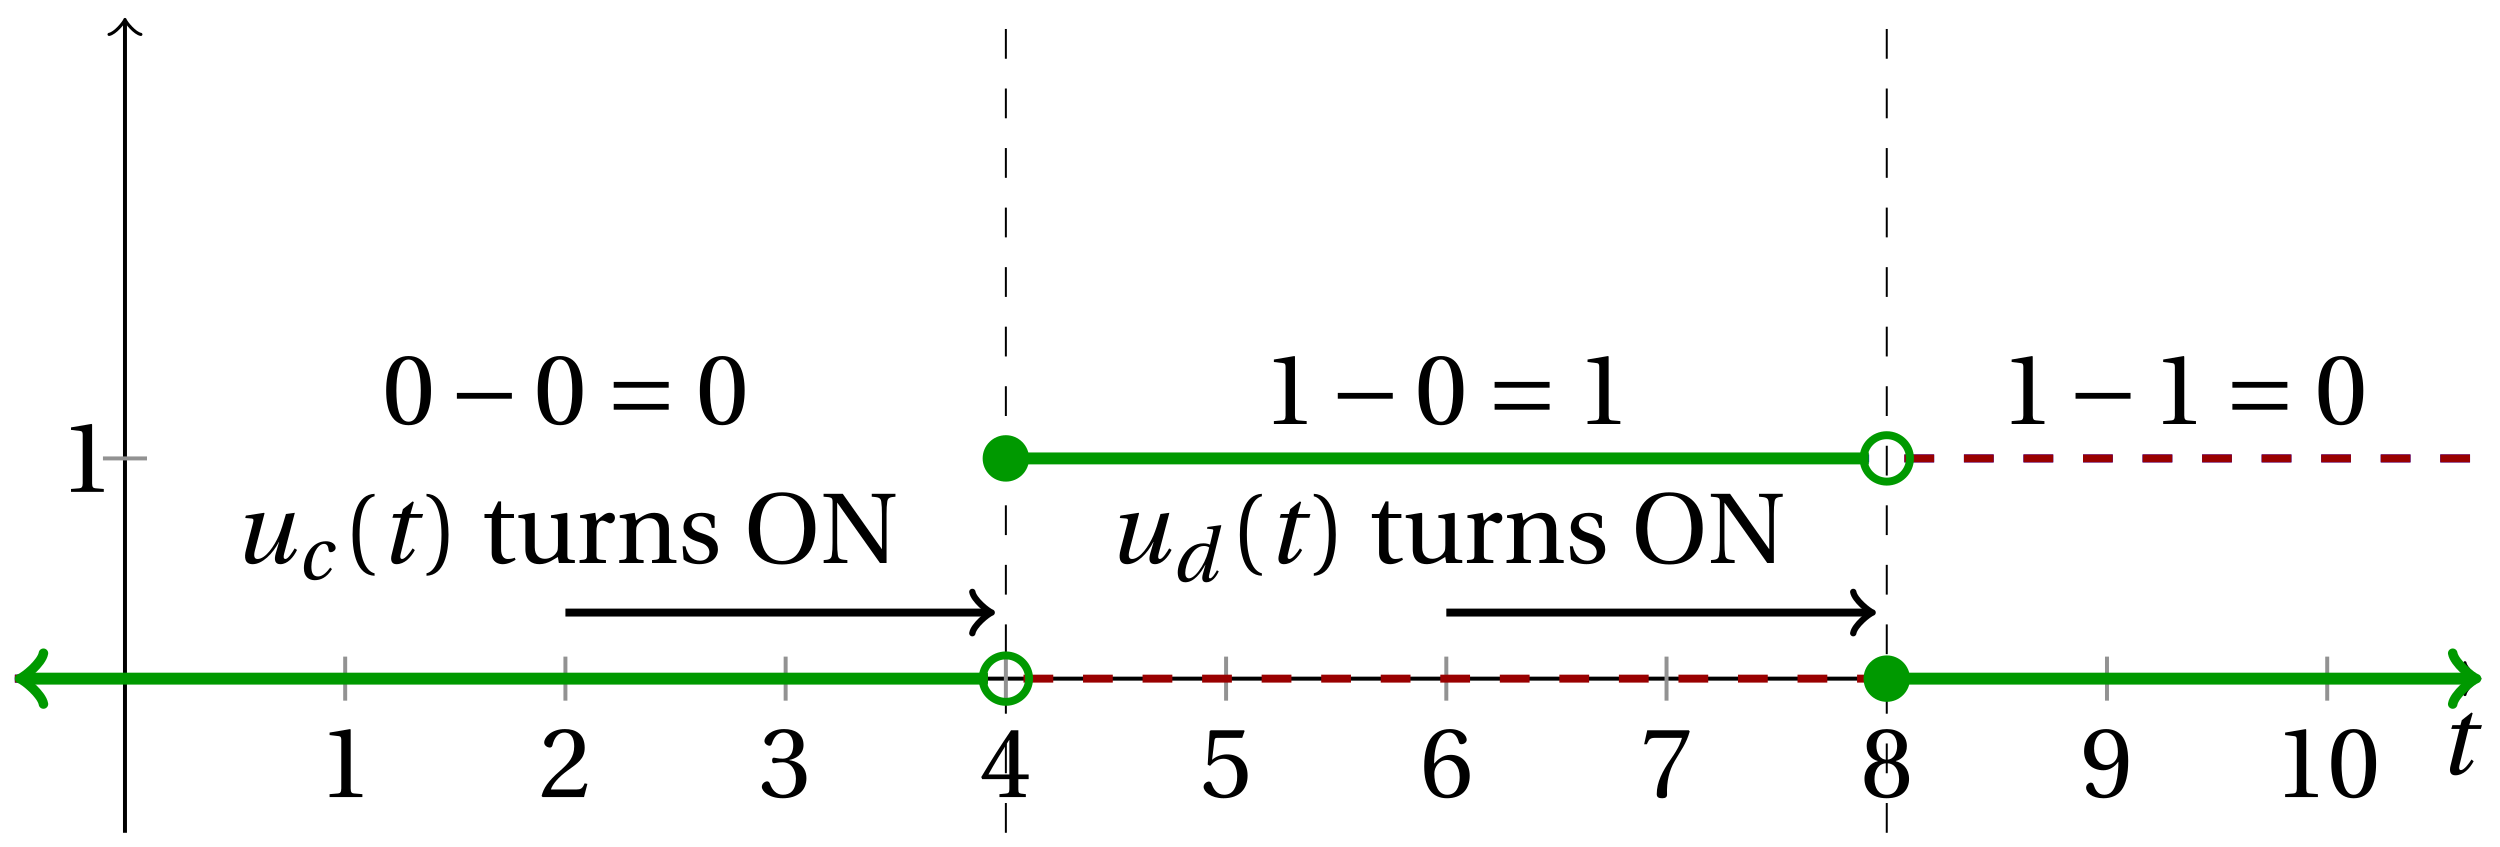 <svg xmlns="http://www.w3.org/2000/svg" xmlns:xlink="http://www.w3.org/1999/xlink" version="1.1" width="251" height="85" viewBox="0 0 251 85">
<defs>
<path id="font_1_3" d="M.428 .452 .439 .49H.312L.346 .609 .334 .616 .237 .539 .224 .49H.143L.132 .452H.215L.125 .086C.11 .029 .122-.012 .172-.012 .252-.012 .316 .054 .356 .129L.334 .146C.311 .107 .26 .04 .229 .04 .208 .04 .208 .063 .214 .088L.303 .452H.428Z"/>
<path id="font_2_4" d="M.437 0V.029L.353 .036C.332 .038 .32 .046 .32 .085V.674L.315 .68 .109 .645V.62L.202 .609C.219 .607 .226 .599 .226 .57V.085C.226 .066 .223 .054 .217 .047 .212 .04 .204 .037 .193 .036L.109 .029V0H.437Z"/>
<path id="font_2_5" d="M.485 .132 .457 .137C.436 .083 .416 .076 .376 .076H.12C.136 .128 .195 .199 .288 .266 .384 .336 .458 .381 .458 .493 .458 .632 .366 .68 .261 .68 .124 .68 .053 .597 .053 .545 .053 .511 .091 .495 .108 .495 .126 .495 .133 .505 .137 .522 .153 .59 .192 .645 .254 .645 .331 .645 .353 .58 .353 .507 .353 .4 .299 .34 .212 .263 .089 .156 .046 .088 .027 .01L.037 0H.451L.485 .132Z"/>
<path id="font_2_6" d="M.13 .366C.13 .349 .135 .338 .148 .338 .16 .338 .187 .348 .235 .348 .32 .348 .368 .271 .368 .184 .368 .065 .309 .023 .238 .023 .172 .023 .129 .073 .11 .129 .104 .148 .094 .157 .08 .157 .062 .157 .027 .138 .027 .102 .027 .059 .096-.012 .237-.012 .382-.012 .473 .061 .473 .189 .473 .323 .358 .363 .303 .368V.372C.357 .381 .444 .421 .444 .52 .444 .631 .357 .68 .25 .68 .118 .68 .053 .604 .053 .561 .053 .53 .088 .513 .102 .513 .115 .513 .123 .52 .127 .533 .149 .601 .187 .645 .243 .645 .322 .645 .341 .575 .341 .519 .341 .459 .32 .384 .235 .384 .187 .384 .16 .394 .148 .394 .135 .394 .13 .384 .13 .366Z"/>
<path id="font_2_7" d="M.3 .179V.077C.3 .043 .289 .037 .265 .035L.201 .029V0H.465V.029L.42 .034C.397 .037 .39 .043 .39 .077V.179H.493V.226H.39V.668H.317C.223 .53 .111 .356 .019 .2L.028 .179H.3M.091 .226C.151 .335 .221 .45 .298 .571H.3V.226H.091Z"/>
<path id="font_2_8" d="M.426 .592 .45 .66 .445 .668H.111L.101 .659 .081 .324 .105 .312C.147 .36 .188 .383 .242 .383 .306 .383 .376 .336 .376 .204 .376 .101 .334 .023 .247 .023 .177 .023 .141 .074 .121 .131 .116 .146 .107 .155 .093 .155 .073 .155 .04 .135 .04 .102 .04 .056 .11-.012 .24-.012 .405-.012 .48 .088 .48 .215 .48 .355 .392 .427 .273 .427 .218 .427 .159 .403 .127 .374L.125 .376 .148 .563C.151 .588 .158 .592 .177 .592H.426Z"/>
<path id="font_2_9" d="M.272-.012C.42-.012 .499 .078 .499 .214 .499 .349 .412 .424 .308 .422 .232 .424 .172 .369 .145 .336H.143C.144 .556 .207 .645 .297 .645 .343 .645 .375 .606 .39 .549 .393 .537 .401 .528 .416 .528 .438 .528 .469 .545 .469 .573 .469 .613 .42 .68 .3 .68 .221 .68 .165 .65 .123 .602 .078 .55 .044 .454 .044 .309 .044 .093 .122-.012 .272-.012M.274 .371C.337 .371 .399 .314 .399 .199 .399 .094 .358 .023 .274 .023 .187 .023 .145 .116 .145 .236 .145 .297 .19 .371 .274 .371Z"/>
<path id="font_2_10" d="M.072 .668 .041 .528H.068L.078 .549C.091 .577 .104 .592 .149 .592H.419C.409 .556 .391 .498 .31 .382 .224 .259 .167 .147 .167 .029 .167-.004 .19-.012 .221-.012 .25-.012 .271-.003 .27 .026 .265 .158 .292 .264 .345 .357 .409 .469 .462 .531 .497 .657L.488 .668H.072Z"/>
<path id="font_2_11" d="M.265 .338C.345 .338 .388 .27 .388 .179 .388 .091 .35 .023 .265 .023 .182 .023 .142 .091 .142 .179 .142 .27 .186 .338 .265 .338M.265-.012C.427-.012 .488 .081 .488 .182 .488 .284 .424 .342 .356 .358V.361C.417 .377 .466 .428 .466 .51 .466 .619 .381 .68 .265 .68 .151 .68 .064 .618 .064 .51 .064 .428 .114 .377 .174 .361V.358C.107 .342 .042 .284 .042 .182 .042 .081 .102-.012 .265-.012M.265 .374C.193 .374 .161 .444 .161 .512 .161 .589 .197 .645 .265 .645 .333 .645 .367 .589 .369 .512 .369 .444 .338 .374 .265 .374Z"/>
<path id="font_2_12" d="M.229 .268C.291 .268 .343 .303 .377 .352H.379C.379 .289 .374 .208 .356 .139 .338 .073 .303 .023 .239 .023 .171 .023 .146 .076 .131 .123 .127 .136 .12 .144 .103 .144 .084 .144 .056 .124 .056 .093 .056 .049 .109-.012 .23-.012 .311-.012 .373 .018 .411 .071 .452 .128 .477 .216 .477 .361 .477 .485 .452 .566 .413 .613 .375 .658 .32 .68 .256 .68 .128 .68 .036 .595 .036 .457 .036 .332 .126 .268 .229 .268M.259 .321C.181 .321 .136 .389 .136 .485 .136 .577 .177 .645 .255 .645 .335 .645 .374 .55 .374 .453 .374 .436 .373 .416 .367 .4 .351 .353 .312 .321 .259 .321Z"/>
<path id="font_2_3" d="M.265 .645C.36 .645 .387 .497 .387 .334 .387 .171 .36 .023 .265 .023 .17 .023 .143 .171 .143 .334 .143 .497 .17 .645 .265 .645M.265 .68C.1 .68 .041 .534 .041 .334 .041 .134 .1-.012 .265-.012 .43-.012 .489 .134 .489 .334 .489 .534 .43 .68 .265 .68Z"/>
<path id="font_1_4" d="M.533 .49C.504 .388 .488 .335 .462 .274 .418 .173 .331 .04 .248 .04 .216 .04 .208 .07 .223 .128L.319 .497 .314 .502 .132 .474 .126 .45 .188 .445C.212 .443 .211 .428 .203 .397L.134 .133C.113 .053 .121-.012 .201-.012 .297-.012 .402 .094 .462 .21H.464L.431 .096C.412 .029 .424-.012 .477-.012 .549-.012 .609 .057 .644 .131L.62 .146C.6 .112 .556 .04 .528 .04 .507 .04 .507 .063 .515 .094L.622 .502 .533 .49Z"/>
<path id="font_1_1" d="M.428 .154C.394 .108 .335 .037 .268 .037 .195 .037 .18 .097 .18 .168 .18 .298 .255 .467 .347 .467 .379 .467 .401 .447 .407 .387 .409 .369 .418 .357 .436 .357 .46 .357 .5 .38 .5 .413 .5 .464 .446 .502 .371 .502 .193 .502 .081 .312 .081 .148 .081 .026 .154-.012 .224-.012 .298-.012 .383 .02 .452 .135L.428 .154Z"/>
<path id="font_2_1" d="M.175 .282C.175 .568 .262 .654 .325 .667V.692C.15 .685 .105 .468 .105 .282 .105 .096 .15-.121 .325-.128V-.103C.267-.091 .175-.006 .175 .282Z"/>
<path id="font_2_2" d="M.175 .282C.175-.006 .083-.091 .025-.103V-.128C.2-.121 .245 .096 .245 .282 .245 .468 .2 .685 .025 .692V.667C.088 .654 .175 .568 .175 .282Z"/>
<path id="font_2_18" d="M.326 .45V.49H.197V.616H.168L.107 .49H.031V.45H.103V.102C.103 0 .179-.012 .214-.012 .265-.012 .313 .014 .342 .032L.334 .053C.31 .043 .288 .04 .263 .04 .229 .04 .197 .064 .197 .14V.45H.326Z"/>
<path id="font_2_19" d="M.591 0V.029C.522 .034 .516 .036 .516 .087V.496L.509 .502 .352 .477V.452L.39 .447C.416 .443 .422 .438 .422 .402V.177C.422 .149 .419 .127 .414 .117 .391 .071 .343 .042 .291 .042 .233 .042 .19 .078 .19 .156V.496L.183 .502 .026 .477V.452L.064 .447C.09 .443 .096 .438 .096 .402V.138C.096 .023 .164-.012 .238-.012 .323-.012 .392 .046 .421 .06L.431 0H.591Z"/>
<path id="font_2_16" d="M.189 .502 .037 .477V.452L.075 .447C.101 .443 .107 .438 .107 .402V.087C.107 .036 .102 .034 .032 .029V0H.296V.029C.207 .034 .201 .036 .201 .087V.321C.201 .398 .235 .424 .258 .424 .274 .424 .291 .418 .32 .402 .327 .398 .335 .397 .34 .397 .364 .397 .386 .422 .386 .453 .386 .475 .372 .502 .333 .502 .297 .502 .267 .48 .201 .422L.189 .502Z"/>
<path id="font_2_15" d="M.529 .343C.529 .444 .474 .502 .382 .502 .308 .502 .262 .466 .2 .426L.186 .502 .037 .477V.452L.075 .447C.101 .443 .107 .438 .107 .402V.087C.107 .036 .104 .034 .032 .029V0H.276V.029C.205 .034 .201 .036 .201 .087V.321C.201 .346 .203 .36 .211 .376 .232 .415 .277 .448 .33 .448 .398 .448 .435 .41 .435 .323V.087C.435 .036 .432 .034 .36 .029V0H.604V.029C.533 .034 .529 .036 .529 .087V.343Z"/>
<path id="font_2_17" d="M.367 .351V.468C.334 .492 .283 .502 .238 .502 .13 .502 .057 .451 .056 .356 .057 .273 .124 .236 .207 .211 .252 .197 .315 .174 .315 .106 .315 .055 .275 .023 .222 .023 .141 .023 .096 .082 .076 .167H.047L.057 .036C.093 .004 .154-.012 .213-.012 .332-.012 .4 .051 .4 .136 .4 .224 .346 .264 .243 .296 .202 .309 .136 .33 .136 .386 .137 .438 .176 .467 .226 .467 .297 .467 .331 .412 .338 .351H.367Z"/>
<path id="font_2_14" d="M.381 .672C.559 .672 .6 .493 .602 .346 .6 .199 .559 .02 .381 .02 .203 .02 .162 .199 .16 .346 .162 .493 .203 .672 .381 .672M.381 .707C.271 .707 .189 .673 .133 .61 .079 .55 .048 .459 .048 .346 .048 .234 .079 .142 .133 .082 .189 .019 .271-.015 .381-.015 .492-.015 .573 .019 .629 .082 .684 .142 .714 .234 .714 .346 .714 .459 .684 .55 .629 .61 .573 .673 .492 .707 .381 .707Z"/>
<path id="font_2_13" d="M.034 .692V.663C.122 .657 .124 .655 .124 .599V.203C.124 .15 .122 .112 .117 .079 .111 .037 .087 .033 .035 .029V0H.272V.029C.207 .034 .183 .037 .177 .079 .172 .112 .17 .15 .17 .203V.602H.172C.315 .401 .457 .201 .598 0H.664V.489C.664 .542 .666 .58 .671 .613 .677 .655 .701 .659 .753 .663V.692H.516V.663C.581 .658 .605 .655 .611 .613 .616 .58 .618 .542 .618 .489V.138L.616 .14C.485 .324 .355 .508 .226 .692H.034Z"/>
<path id="font_3_1" d="M.635 .253V.311H.085V.253H.635Z"/>
<path id="font_3_2" d="M.635 .143V.201H.085V.143H.635M.635 .363V.421H.085V.363H.635Z"/>
<path id="font_1_2" d="M.171 .112C.171 .22 .258 .467 .418 .467 .449 .467 .475 .458 .487 .447 .472 .37 .439 .276 .388 .193 .34 .115 .274 .04 .221 .04 .189 .04 .171 .067 .171 .112M.464 .718 .458 .695 .518 .689C.542 .687 .544 .68 .536 .648L.498 .487 .496 .485C.477 .495 .446 .502 .412 .502 .179 .502 .072 .241 .072 .12 .072 .055 .091-.012 .172-.012 .287-.012 .376 .111 .435 .218H.437L.404 .099C.384 .028 .399-.013 .45-.012 .523-.012 .579 .056 .613 .132L.589 .146C.571 .111 .527 .04 .499 .04 .479 .04 .481 .063 .489 .095L.647 .737 .642 .742 .464 .718Z"/>
</defs>
<path transform="matrix(1,0,0,-1,12.547,68.135)" stroke-width=".199" stroke-linecap="butt" stroke-dasharray="2.989,2.989" stroke-miterlimit="10" stroke-linejoin="miter" fill="none" stroke="#000000" d="M176.884-15.477V66.331"/>
<path transform="matrix(1,0,0,-1,12.547,68.135)" stroke-width=".199" stroke-linecap="butt" stroke-dasharray="2.989,2.989" stroke-miterlimit="10" stroke-linejoin="miter" fill="none" stroke="#000000" d="M88.442-15.477V66.331"/>
<path transform="matrix(1,0,0,-1,12.547,68.135)" stroke-width=".399" stroke-linecap="butt" stroke-miterlimit="10" stroke-linejoin="miter" fill="none" stroke="#000000" d="M-11.055 0H236.124"/>
<path transform="matrix(1,0,0,-1,248.675,68.135)" stroke-width=".319" stroke-linecap="round" stroke-linejoin="round" fill="none" stroke="#000000" d="M-1.196 1.594C-1.096 .996 0 .1 .299 0 0-.1-1.096-.996-1.196-1.594"/>
<path transform="matrix(1,0,0,-1,12.547,68.135)" stroke-width=".399" stroke-linecap="butt" stroke-miterlimit="10" stroke-linejoin="miter" fill="none" stroke="#000000" d="M0-15.477V65.873"/>
<path transform="matrix(0,-1,-1,-0,12.547,2.257)" stroke-width=".319" stroke-linecap="round" stroke-linejoin="round" fill="none" stroke="#000000" d="M-1.196 1.594C-1.096 .996 0 .1 .299 0 0-.1-1.096-.996-1.196-1.594"/>
<use data-text="t" xlink:href="#font_1_3" transform="matrix(10.037,0,0,-10.037,244.783,77.72)"/>
<path transform="matrix(1,0,0,-1,12.547,68.135)" stroke-width=".399" stroke-linecap="butt" stroke-miterlimit="10" stroke-linejoin="miter" fill="none" stroke="#929292" d="M22.11 2.211V-2.211"/>
<use data-text="1" xlink:href="#font_2_4" transform="matrix(10.037,0,0,-10.037,31.996,80.024)"/>
<path transform="matrix(1,0,0,-1,12.547,68.135)" stroke-width=".399" stroke-linecap="butt" stroke-miterlimit="10" stroke-linejoin="miter" fill="none" stroke="#929292" d="M44.221 2.211V-2.211"/>
<use data-text="2" xlink:href="#font_2_5" transform="matrix(10.037,0,0,-10.037,54.106,80.024)"/>
<path transform="matrix(1,0,0,-1,12.547,68.135)" stroke-width=".399" stroke-linecap="butt" stroke-miterlimit="10" stroke-linejoin="miter" fill="none" stroke="#929292" d="M66.331 2.211V-2.211"/>
<use data-text="3" xlink:href="#font_2_6" transform="matrix(10.037,0,0,-10.037,76.218,80.024)"/>
<path transform="matrix(1,0,0,-1,12.547,68.135)" stroke-width=".399" stroke-linecap="butt" stroke-miterlimit="10" stroke-linejoin="miter" fill="none" stroke="#929292" d="M88.442 2.211V-2.211"/>
<use data-text="4" xlink:href="#font_2_7" transform="matrix(10.037,0,0,-10.037,98.328,80.024)"/>
<path transform="matrix(1,0,0,-1,12.547,68.135)" stroke-width=".399" stroke-linecap="butt" stroke-miterlimit="10" stroke-linejoin="miter" fill="none" stroke="#929292" d="M110.552 2.211V-2.211"/>
<use data-text="5" xlink:href="#font_2_8" transform="matrix(10.037,0,0,-10.037,120.44,80.024)"/>
<path transform="matrix(1,0,0,-1,12.547,68.135)" stroke-width=".399" stroke-linecap="butt" stroke-miterlimit="10" stroke-linejoin="miter" fill="none" stroke="#929292" d="M132.663 2.211V-2.211"/>
<use data-text="6" xlink:href="#font_2_9" transform="matrix(10.037,0,0,-10.037,142.55,80.024)"/>
<path transform="matrix(1,0,0,-1,12.547,68.135)" stroke-width=".399" stroke-linecap="butt" stroke-miterlimit="10" stroke-linejoin="miter" fill="none" stroke="#929292" d="M154.773 2.211V-2.211"/>
<use data-text="7" xlink:href="#font_2_10" transform="matrix(10.037,0,0,-10.037,164.661,80.024)"/>
<path transform="matrix(1,0,0,-1,12.547,68.135)" stroke-width=".399" stroke-linecap="butt" stroke-miterlimit="10" stroke-linejoin="miter" fill="none" stroke="#929292" d="M176.884 2.211V-2.211"/>
<use data-text="8" xlink:href="#font_2_11" transform="matrix(10.037,0,0,-10.037,186.772,80.024)"/>
<path transform="matrix(1,0,0,-1,12.547,68.135)" stroke-width=".399" stroke-linecap="butt" stroke-miterlimit="10" stroke-linejoin="miter" fill="none" stroke="#929292" d="M198.994 2.211V-2.211"/>
<use data-text="9" xlink:href="#font_2_12" transform="matrix(10.037,0,0,-10.037,208.882,80.024)"/>
<path transform="matrix(1,0,0,-1,12.547,68.135)" stroke-width=".399" stroke-linecap="butt" stroke-miterlimit="10" stroke-linejoin="miter" fill="none" stroke="#929292" d="M221.105 2.211V-2.211"/>
<use data-text="1" xlink:href="#font_2_4" transform="matrix(10.037,0,0,-10.037,228.332,80.024)"/>
<use data-text="0" xlink:href="#font_2_3" transform="matrix(10.037,0,0,-10.037,233.651,80.024)"/>
<path transform="matrix(1,0,0,-1,12.547,68.135)" stroke-width=".399" stroke-linecap="butt" stroke-miterlimit="10" stroke-linejoin="miter" fill="none" stroke="#929292" d="M2.211 22.11H-2.211"/>
<use data-text="1" xlink:href="#font_2_4" transform="matrix(10.037,0,0,-10.037,6.035,49.384)"/>
<path transform="matrix(1,0,0,-1,12.547,68.135)" stroke-width=".797" stroke-linecap="butt" stroke-dasharray="2.989,2.989" stroke-miterlimit="10" stroke-linejoin="miter" fill="none" stroke="#0000ff" d="M-11.055 0H-10.068-9.082-8.095-7.108-6.121-5.134-4.147-3.161-2.174-1.187-.2 .787 1.774 2.76 3.747 4.734 5.721 6.708 7.695 8.681 9.668 10.655 11.642 12.629 13.616 14.602 15.589 16.576 17.563 18.55 19.537 20.523 21.51 22.497 23.484 24.471 25.458 26.444 27.431 28.418 29.405 30.392 31.379 32.365 33.352 34.339 35.326 36.313 37.3 38.286 39.273 40.26 41.247 42.234 43.221 44.207 45.194 46.181 47.168 48.155 49.142 50.128 51.115 52.102 53.089 54.076 55.063 56.049 57.036 58.023 59.01 59.997 60.984 61.97 62.957 63.944 64.931 65.918 66.905 67.891 68.878 69.865 70.852 71.839 72.826 73.812 74.799 75.786 76.773 77.76 78.747 79.733 80.72 81.707 82.694 83.681 84.668 85.654 86.641"/>
<path transform="matrix(1,0,0,-1,12.547,68.135)" stroke-width=".797" stroke-linecap="butt" stroke-dasharray="2.989,2.989" stroke-miterlimit="10" stroke-linejoin="miter" fill="none" stroke="#990000" d="M-11.055 0H-10.068-9.082-8.095-7.108-6.121-5.134-4.147-3.161-2.174-1.187-.2 .787 1.774 2.76 3.747 4.734 5.721 6.708 7.695 8.681 9.668 10.655 11.642 12.629 13.616 14.602 15.589 16.576 17.563 18.55 19.537 20.523 21.51 22.497 23.484 24.471 25.458 26.444 27.431 28.418 29.405 30.392 31.379 32.365 33.352 34.339 35.326 36.313 37.3 38.286 39.273 40.26 41.247 42.234 43.221 44.207 45.194 46.181 47.168 48.155 49.142 50.128 51.115 52.102 53.089 54.076 55.063 56.049 57.036 58.023 59.01 59.997 60.984 61.97 62.957 63.944 64.931 65.918 66.905 67.891 68.878 69.865 70.852 71.839 72.826 73.812 74.799 75.786 76.773 77.76 78.747 79.733 80.72 81.707 82.694 83.681 84.668 85.654 86.641"/>
<path transform="matrix(1,0,0,-1,12.547,68.135)" stroke-width="1.196" stroke-linecap="butt" stroke-miterlimit="10" stroke-linejoin="miter" fill="none" stroke="#009900" d="M-10.099 0H-10.068-9.082-8.095-7.108-6.121-5.134-4.147-3.161-2.174-1.187-.2 .787 1.774 2.76 3.747 4.734 5.721 6.708 7.695 8.681 9.668 10.655 11.642 12.629 13.616 14.602 15.589 16.576 17.563 18.55 19.537 20.523 21.51 22.497 23.484 24.471 25.458 26.444 27.431 28.418 29.405 30.392 31.379 32.365 33.352 34.339 35.326 36.313 37.3 38.286 39.273 40.26 41.247 42.234 43.221 44.207 45.194 46.181 47.168 48.155 49.142 50.128 51.115 52.102 53.089 54.076 55.063 56.049 57.036 58.023 59.01 59.997 60.984 61.97 62.957 63.944 64.931 65.918 66.905 67.891 68.878 69.865 70.852 71.839 72.826 73.812 74.799 75.786 76.773 77.76 78.747 79.733 80.72 81.707 82.694 83.681 84.668 85.654 86.641"/>
<path transform="matrix(-1,-0,0,1,2.448,68.135)" stroke-width=".956" stroke-linecap="round" stroke-linejoin="round" fill="none" stroke="#009900" d="M-1.913 2.55C-1.753 1.594 0 .159 .478 0 0-.159-1.753-1.594-1.913-2.55"/>
<path transform="matrix(1,0,0,-1,12.547,68.135)" stroke-width=".797" stroke-linecap="butt" stroke-dasharray="2.989,2.989" stroke-miterlimit="10" stroke-linejoin="miter" fill="none" stroke="#0000ff" d="M90.211 22.11H91.068 91.926 92.784 93.641 94.499 95.356 96.214 97.072 97.929 98.787 99.645 100.502 101.36 102.217 103.075 103.933 104.79 105.648 106.506 107.363 108.221 109.078 109.936 110.794 111.651 112.509 113.366 114.224 115.082 115.939 116.797 117.655 118.512 119.37 120.227 121.085 121.943 122.8 123.658 124.515 125.373 126.231 127.088 127.946 128.804 129.661 130.519 131.376 132.234 133.092 133.949 134.807 135.665 136.522 137.38 138.237 139.095 139.953 140.81 141.668 142.525 143.383 144.241 145.098 145.956 146.814 147.671 148.529 149.386 150.244 151.102 151.959 152.817 153.674 154.532 155.39 156.247 157.105 157.963 158.82 159.678 160.535 161.393 162.251 163.108 163.966 164.823 165.681 166.539 167.396 168.254 169.112 169.969 170.827 171.684 172.542 173.4 174.257 175.115"/>
<path transform="matrix(1,0,0,-1,12.547,68.135)" stroke-width=".797" stroke-linecap="butt" stroke-dasharray="2.989,2.989" stroke-miterlimit="10" stroke-linejoin="miter" fill="none" stroke="#990000" d="M90.211 0H91.068 91.926 92.784 93.641 94.499 95.356 96.214 97.072 97.929 98.787 99.645 100.502 101.36 102.217 103.075 103.933 104.79 105.648 106.506 107.363 108.221 109.078 109.936 110.794 111.651 112.509 113.366 114.224 115.082 115.939 116.797 117.655 118.512 119.37 120.227 121.085 121.943 122.8 123.658 124.515 125.373 126.231 127.088 127.946 128.804 129.661 130.519 131.376 132.234 133.092 133.949 134.807 135.665 136.522 137.38 138.237 139.095 139.953 140.81 141.668 142.525 143.383 144.241 145.098 145.956 146.814 147.671 148.529 149.386 150.244 151.102 151.959 152.817 153.674 154.532 155.39 156.247 157.105 157.963 158.82 159.678 160.535 161.393 162.251 163.108 163.966 164.823 165.681 166.539 167.396 168.254 169.112 169.969 170.827 171.684 172.542 173.4 174.257 175.115"/>
<path transform="matrix(1,0,0,-1,12.547,68.135)" stroke-width="1.196" stroke-linecap="butt" stroke-miterlimit="10" stroke-linejoin="miter" fill="none" stroke="#009900" d="M88.442 22.11H89.317 90.192 91.067 91.943 92.818 93.693 94.568 95.443 96.318 97.194 98.069 98.944 99.819 100.694 101.569 102.444 103.32 104.195 105.07 105.945 106.82 107.695 108.571 109.446 110.321 111.196 112.071 112.946 113.822 114.697 115.572 116.447 117.322 118.197 119.073 119.948 120.823 121.698 122.573 123.448 124.323 125.199 126.074 126.949 127.824 128.699 129.574 130.45 131.325 132.2 133.075 133.95 134.825 135.701 136.576 137.451 138.326 139.201 140.076 140.952 141.827 142.702 143.577 144.452 145.327 146.203 147.078 147.953 148.828 149.703 150.578 151.454 152.329 153.204 154.079 154.954 155.829 156.704 157.58 158.455 159.33 160.205 161.08 161.955 162.831 163.706 164.581 165.456 166.331 167.206 168.082 168.957 169.832 170.707 171.582 172.457 173.333 174.208 175.083"/>
<path transform="matrix(1,0,0,-1,12.547,68.135)" stroke-width=".797" stroke-linecap="butt" stroke-dasharray="2.989,2.989" stroke-miterlimit="10" stroke-linejoin="miter" fill="none" stroke="#0000ff" d="M178.653 22.11H179.238 179.823 180.408 180.993 181.578 182.163 182.748 183.333 183.918 184.503 185.088 185.673 186.258 186.843 187.428 188.013 188.598 189.183 189.768 190.353 190.938 191.523 192.108 192.693 193.278 193.863 194.448 195.033 195.618 196.203 196.788 197.373 197.958 198.543 199.128 199.713 200.298 200.883 201.468 202.053 202.638 203.223 203.808 204.393 204.978 205.563 206.148 206.733 207.318 207.903 208.488 209.073 209.659 210.244 210.828 211.414 211.999 212.584 213.169 213.754 214.339 214.924 215.509 216.094 216.679 217.264 217.849 218.434 219.019 219.604 220.189 220.774 221.359 221.944 222.529 223.114 223.699 224.284 224.869 225.454 226.039 226.624 227.209 227.794 228.379 228.964 229.549 230.134 230.719 231.304 231.889 232.474 233.059 233.644 234.229 234.814 235.399 235.984 236.569"/>
<path transform="matrix(1,0,0,-1,12.547,68.135)" stroke-width=".797" stroke-linecap="butt" stroke-dasharray="2.989,2.989" stroke-miterlimit="10" stroke-linejoin="miter" fill="none" stroke="#990000" d="M178.653 22.11H179.238 179.823 180.408 180.993 181.578 182.163 182.748 183.333 183.918 184.503 185.088 185.673 186.258 186.843 187.428 188.013 188.598 189.183 189.768 190.353 190.938 191.523 192.108 192.693 193.278 193.863 194.448 195.033 195.618 196.203 196.788 197.373 197.958 198.543 199.128 199.713 200.298 200.883 201.468 202.053 202.638 203.223 203.808 204.393 204.978 205.563 206.148 206.733 207.318 207.903 208.488 209.073 209.659 210.244 210.828 211.414 211.999 212.584 213.169 213.754 214.339 214.924 215.509 216.094 216.679 217.264 217.849 218.434 219.019 219.604 220.189 220.774 221.359 221.944 222.529 223.114 223.699 224.284 224.869 225.454 226.039 226.624 227.209 227.794 228.379 228.964 229.549 230.134 230.719 231.304 231.889 232.474 233.059 233.644 234.229 234.814 235.399 235.984 236.569"/>
<path transform="matrix(1,0,0,-1,12.547,68.135)" stroke-width="1.196" stroke-linecap="butt" stroke-miterlimit="10" stroke-linejoin="miter" fill="none" stroke="#009900" d="M176.884 0H177.487 178.09 178.692 179.295 179.898 180.501 181.104 181.707 182.31 182.913 183.516 184.119 184.721 185.324 185.927 186.53 187.133 187.736 188.339 188.942 189.545 190.148 190.75 191.353 191.956 192.559 193.162 193.765 194.368 194.971 195.574 196.176 196.779 197.382 197.985 198.588 199.191 199.794 200.397 201 201.603 202.205 202.808 203.411 204.014 204.617 205.22 205.823 206.426 207.029 207.632 208.234 208.837 209.44 210.043 210.646 211.249 211.852 212.455 213.058 213.66 214.263 214.866 215.469 216.072 216.675 217.278 217.881 218.484 219.087 219.689 220.292 220.895 221.498 222.101 222.704 223.307 223.91 224.513 225.116 225.718 226.321 226.924 227.527 228.13 228.733 229.336 229.939 230.542 231.144 231.747 232.35 232.953 233.556 234.159 234.762 235.365 235.968 235.614"/>
<path transform="matrix(1,0,0,-1,248.165,68.135)" stroke-width=".956" stroke-linecap="round" stroke-linejoin="round" fill="none" stroke="#009900" d="M-1.913 2.55C-1.753 1.594 0 .159 .478 0 0-.159-1.753-1.594-1.913-2.55"/>
<path transform="matrix(1,0,0,-1,12.547,68.135)" stroke-width=".797" stroke-linecap="butt" stroke-miterlimit="10" stroke-linejoin="miter" fill="none" stroke="#009900" d="M90.773 0C90.773 1.288 89.729 2.331 88.442 2.331 87.154 2.331 86.111 1.288 86.111 0 86.111-1.288 87.154-2.331 88.442-2.331 89.729-2.331 90.773-1.288 90.773 0ZM88.442 0"/>
<path transform="matrix(1,0,0,-1,12.547,68.135)" d="M90.773 22.11C90.773 23.398 89.729 24.442 88.442 24.442 87.154 24.442 86.111 23.398 86.111 22.11 86.111 20.823 87.154 19.779 88.442 19.779 89.729 19.779 90.773 20.823 90.773 22.11ZM88.442 22.11" fill="#009900"/>
<path transform="matrix(1,0,0,-1,12.547,68.135)" stroke-width=".797" stroke-linecap="butt" stroke-miterlimit="10" stroke-linejoin="miter" fill="none" stroke="#009900" d="M179.215 22.11C179.215 23.398 178.171 24.442 176.884 24.442 175.596 24.442 174.553 23.398 174.553 22.11 174.553 20.823 175.596 19.779 176.884 19.779 178.171 19.779 179.215 20.823 179.215 22.11ZM176.884 22.11"/>
<path transform="matrix(1,0,0,-1,12.547,68.135)" d="M179.215 0C179.215 1.288 178.171 2.331 176.884 2.331 175.596 2.331 174.553 1.288 174.553 0 174.553-1.288 175.596-2.331 176.884-2.331 178.171-2.331 179.215-1.288 179.215 0ZM176.884 0" fill="#009900"/>
<use data-text="u" xlink:href="#font_1_4" transform="matrix(10.037,0,0,-10.037,23.359,56.524)"/>
<use data-text="c" xlink:href="#font_1_1" transform="matrix(7.608,0,0,-7.608,29.894,58.16)"/>
<use data-text="(" xlink:href="#font_2_1" transform="matrix(10.037,0,0,-10.037,34.344,56.524)"/>
<use data-text="t" xlink:href="#font_1_3" transform="matrix(10.037,0,0,-10.037,38.075,56.524)"/>
<use data-text=")" xlink:href="#font_2_2" transform="matrix(10.037,0,0,-10.037,42.57,56.524)"/>
<use data-text="t" xlink:href="#font_2_18" transform="matrix(10.037,0,0,-10.037,48.331,56.524)"/>
<use data-text="u" xlink:href="#font_2_19" transform="matrix(10.037,0,0,-10.037,51.784,56.524)"/>
<use data-text="r" xlink:href="#font_2_16" transform="matrix(10.037,0,0,-10.037,57.866,56.524)"/>
<use data-text="n" xlink:href="#font_2_15" transform="matrix(10.037,0,0,-10.037,61.85,56.524)"/>
<use data-text="s" xlink:href="#font_2_17" transform="matrix(10.037,0,0,-10.037,68.063,56.524)"/>
<use data-text="O" xlink:href="#font_2_14" transform="matrix(10.037,0,0,-10.037,74.697,56.524)"/>
<use data-text="N" xlink:href="#font_2_13" transform="matrix(10.037,0,0,-10.037,82.345,56.524)"/>
<path transform="matrix(1,0,0,-1,12.547,68.135)" stroke-width=".797" stroke-linecap="butt" stroke-miterlimit="10" stroke-linejoin="miter" fill="none" stroke="#000000" d="M44.221 6.633H86.629"/>
<path transform="matrix(1,0,0,-1,99.177,61.501)" stroke-width=".638" stroke-linecap="round" stroke-linejoin="round" fill="none" stroke="#000000" d="M-1.554 2.072C-1.425 1.295 0 .13 .389 0 0-.13-1.425-1.295-1.554-2.072"/>
<use data-text="0" xlink:href="#font_2_3" transform="matrix(10.037,0,0,-10.037,38.361,42.569)"/>
<use data-text="&#x2212;" xlink:href="#font_3_1" transform="matrix(10.037,0,0,-10.037,45.018,42.569)"/>
<use data-text="0" xlink:href="#font_2_3" transform="matrix(10.037,0,0,-10.037,53.573,42.569)"/>
<use data-text="=" xlink:href="#font_3_2" transform="matrix(10.037,0,0,-10.037,60.764,42.569)"/>
<use data-text="0" xlink:href="#font_2_3" transform="matrix(10.037,0,0,-10.037,69.853,42.569)"/>
<use data-text="u" xlink:href="#font_1_4" transform="matrix(10.037,0,0,-10.037,111.162,56.524)"/>
<use data-text="d" xlink:href="#font_1_2" transform="matrix(7.608,0,0,-7.608,117.697,58.369)"/>
<use data-text="(" xlink:href="#font_2_1" transform="matrix(10.037,0,0,-10.037,123.429,56.524)"/>
<use data-text="t" xlink:href="#font_1_3" transform="matrix(10.037,0,0,-10.037,127.16,56.524)"/>
<use data-text=")" xlink:href="#font_2_2" transform="matrix(10.037,0,0,-10.037,131.654,56.524)"/>
<use data-text="t" xlink:href="#font_2_18" transform="matrix(10.037,0,0,-10.037,137.425,56.524)"/>
<use data-text="u" xlink:href="#font_2_19" transform="matrix(10.037,0,0,-10.037,140.878,56.524)"/>
<use data-text="r" xlink:href="#font_2_16" transform="matrix(10.037,0,0,-10.037,146.96,56.524)"/>
<use data-text="n" xlink:href="#font_2_15" transform="matrix(10.037,0,0,-10.037,150.934,56.524)"/>
<use data-text="s" xlink:href="#font_2_17" transform="matrix(10.037,0,0,-10.037,157.147,56.524)"/>
<use data-text="O" xlink:href="#font_2_14" transform="matrix(10.037,0,0,-10.037,163.781,56.524)"/>
<use data-text="N" xlink:href="#font_2_13" transform="matrix(10.037,0,0,-10.037,171.429,56.524)"/>
<path transform="matrix(1,0,0,-1,12.547,68.135)" stroke-width=".797" stroke-linecap="butt" stroke-miterlimit="10" stroke-linejoin="miter" fill="none" stroke="#000000" d="M132.663 6.633H175.071"/>
<path transform="matrix(1,0,0,-1,187.621,61.501)" stroke-width=".638" stroke-linecap="round" stroke-linejoin="round" fill="none" stroke="#000000" d="M-1.554 2.072C-1.425 1.295 0 .13 .389 0 0-.13-1.425-1.295-1.554-2.072"/>
<use data-text="1" xlink:href="#font_2_4" transform="matrix(10.037,0,0,-10.037,126.804,42.569)"/>
<use data-text="&#x2212;" xlink:href="#font_3_1" transform="matrix(10.037,0,0,-10.037,133.461,42.569)"/>
<use data-text="0" xlink:href="#font_2_3" transform="matrix(10.037,0,0,-10.037,142.016,42.569)"/>
<use data-text="=" xlink:href="#font_3_2" transform="matrix(10.037,0,0,-10.037,149.206,42.569)"/>
<use data-text="1" xlink:href="#font_2_4" transform="matrix(10.037,0,0,-10.037,158.295,42.569)"/>
<use data-text="1" xlink:href="#font_2_4" transform="matrix(10.037,0,0,-10.037,200.875,42.569)"/>
<use data-text="&#x2212;" xlink:href="#font_3_1" transform="matrix(10.037,0,0,-10.037,207.532,42.569)"/>
<use data-text="1" xlink:href="#font_2_4" transform="matrix(10.037,0,0,-10.037,216.088,42.569)"/>
<use data-text="=" xlink:href="#font_3_2" transform="matrix(10.037,0,0,-10.037,223.278,42.569)"/>
<use data-text="0" xlink:href="#font_2_3" transform="matrix(10.037,0,0,-10.037,232.367,42.569)"/>
</svg>
